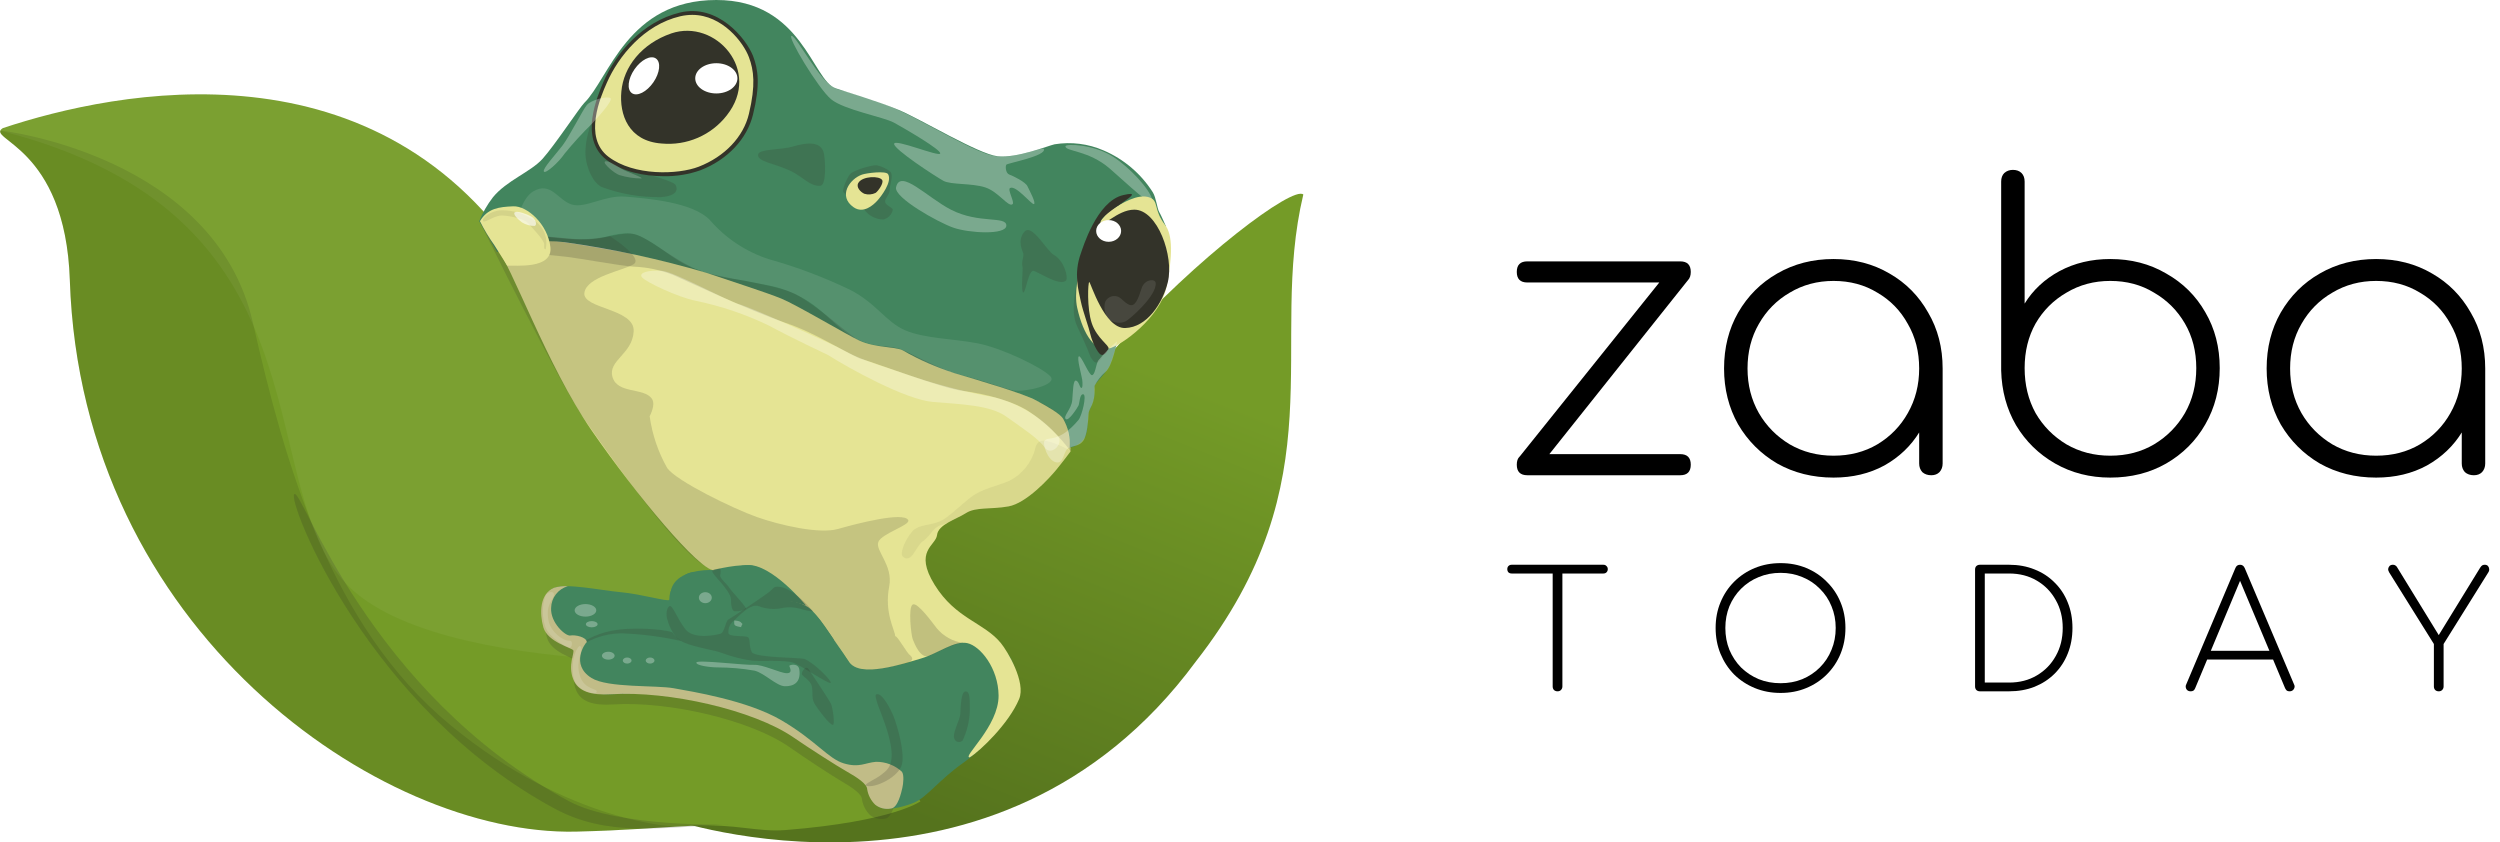 <svg width="184" height="62" viewBox="0 0 184 62" fill="none" xmlns="http://www.w3.org/2000/svg">
<rect width="184" height="62" fill="#E5E5E5"/>
<g clip-path="url(#clip0)">
<rect width="1440" height="930" transform="translate(-108 -18)" fill="white"/>
<g filter="url(#filter0_d)">
<rect x="-108" y="-18" width="1440" height="100" fill="white"/>
</g>
<path d="M114.634 50.881C114.531 50.881 114.444 50.849 114.372 50.785C114.308 50.714 114.277 50.626 114.277 50.523V41.566H114.992V50.523C114.992 50.626 114.956 50.714 114.885 50.785C114.821 50.849 114.738 50.881 114.634 50.881ZM111.259 42.21C111.164 42.21 111.084 42.182 111.021 42.126C110.965 42.063 110.937 41.983 110.937 41.888C110.937 41.792 110.965 41.717 111.021 41.661C111.084 41.597 111.164 41.566 111.259 41.566H118.01C118.105 41.566 118.181 41.597 118.236 41.661C118.3 41.717 118.332 41.792 118.332 41.888C118.332 41.983 118.3 42.063 118.236 42.126C118.181 42.182 118.105 42.21 118.01 42.21H111.259Z" fill="black"/>
<path d="M131.053 51C130.369 51 129.737 50.881 129.157 50.642C128.576 50.404 128.067 50.07 127.63 49.64C127.201 49.203 126.867 48.694 126.628 48.114C126.39 47.533 126.27 46.901 126.27 46.217C126.27 45.533 126.39 44.905 126.628 44.333C126.867 43.752 127.201 43.247 127.63 42.818C128.067 42.381 128.576 42.043 129.157 41.804C129.737 41.566 130.369 41.446 131.053 41.446C131.737 41.446 132.365 41.566 132.938 41.804C133.518 42.043 134.023 42.381 134.452 42.818C134.89 43.247 135.228 43.752 135.466 44.333C135.705 44.905 135.824 45.533 135.824 46.217C135.824 46.901 135.705 47.533 135.466 48.114C135.228 48.694 134.89 49.203 134.452 49.64C134.023 50.07 133.518 50.404 132.938 50.642C132.365 50.881 131.737 51 131.053 51ZM131.053 50.284C131.626 50.284 132.158 50.185 132.651 49.986C133.144 49.779 133.574 49.493 133.94 49.127C134.313 48.754 134.6 48.32 134.798 47.827C135.005 47.334 135.108 46.798 135.108 46.217C135.108 45.645 135.005 45.112 134.798 44.619C134.6 44.126 134.313 43.697 133.94 43.331C133.574 42.957 133.144 42.671 132.651 42.472C132.158 42.265 131.626 42.162 131.053 42.162C130.473 42.162 129.936 42.265 129.443 42.472C128.95 42.671 128.517 42.957 128.143 43.331C127.777 43.697 127.491 44.126 127.284 44.619C127.085 45.112 126.986 45.645 126.986 46.217C126.986 46.798 127.085 47.334 127.284 47.827C127.491 48.32 127.777 48.754 128.143 49.127C128.517 49.493 128.95 49.779 129.443 49.986C129.936 50.185 130.473 50.284 131.053 50.284Z" fill="black"/>
<path d="M145.722 50.881C145.619 50.881 145.532 50.849 145.46 50.785C145.396 50.714 145.365 50.626 145.365 50.523V41.923C145.365 41.812 145.396 41.725 145.46 41.661C145.532 41.597 145.619 41.566 145.722 41.566H147.869C148.553 41.566 149.177 41.681 149.742 41.911C150.314 42.134 150.807 42.456 151.221 42.878C151.642 43.291 151.964 43.78 152.187 44.345C152.418 44.909 152.533 45.533 152.533 46.217C152.533 46.901 152.418 47.529 152.187 48.102C151.964 48.666 151.642 49.159 151.221 49.581C150.807 49.994 150.314 50.316 149.742 50.547C149.177 50.769 148.553 50.881 147.869 50.881H145.722ZM146.08 50.237H147.869C148.641 50.237 149.32 50.062 149.909 49.712C150.505 49.362 150.97 48.885 151.304 48.281C151.646 47.676 151.817 46.989 151.817 46.217C151.817 45.446 151.646 44.762 151.304 44.166C150.97 43.561 150.505 43.084 149.909 42.734C149.32 42.385 148.641 42.21 147.869 42.21H146.08V50.237Z" fill="black"/>
<path d="M161.23 50.881C161.079 50.881 160.972 50.821 160.908 50.702C160.853 50.583 160.853 50.471 160.908 50.368L164.522 41.816C164.586 41.649 164.701 41.566 164.868 41.566C165.027 41.566 165.142 41.649 165.214 41.816L168.84 50.368C168.903 50.479 168.899 50.594 168.828 50.714C168.756 50.825 168.653 50.881 168.518 50.881C168.438 50.881 168.371 50.865 168.315 50.833C168.267 50.793 168.224 50.734 168.184 50.654L164.677 42.293H165.059L161.564 50.654C161.532 50.734 161.489 50.793 161.433 50.833C161.377 50.865 161.31 50.881 161.23 50.881ZM162.113 48.543L162.399 47.899H167.361L167.635 48.543H162.113Z" fill="black"/>
<path d="M179.491 50.881C179.388 50.881 179.301 50.849 179.229 50.785C179.165 50.714 179.134 50.626 179.134 50.523V47.398L175.842 42.126C175.786 42.031 175.762 41.943 175.77 41.864C175.786 41.776 175.822 41.705 175.877 41.649C175.941 41.593 176.021 41.566 176.116 41.566C176.18 41.566 176.231 41.578 176.271 41.601C176.319 41.625 176.362 41.661 176.402 41.709L179.754 47.171H179.229L182.533 41.792C182.588 41.705 182.64 41.645 182.688 41.613C182.743 41.581 182.807 41.566 182.879 41.566C182.974 41.566 183.05 41.593 183.105 41.649C183.161 41.705 183.193 41.776 183.201 41.864C183.217 41.951 183.197 42.039 183.141 42.126L179.849 47.398V50.523C179.849 50.626 179.813 50.714 179.742 50.785C179.678 50.849 179.595 50.881 179.491 50.881Z" fill="black"/>
<path d="M113.505 34.086L111.807 33.654L123.117 19.553L124.326 20.503L113.505 34.086ZM112.412 34.978C111.894 34.978 111.635 34.719 111.635 34.201C111.635 33.683 111.894 33.424 112.412 33.424H123.664C124.182 33.424 124.441 33.683 124.441 34.201C124.441 34.719 124.182 34.978 123.664 34.978H112.412ZM112.412 20.791C111.894 20.791 111.635 20.532 111.635 20.014C111.635 19.496 111.894 19.237 112.412 19.237H123.664C124.182 19.237 124.441 19.496 124.441 20.014C124.441 20.532 124.182 20.791 123.664 20.791H112.412Z" fill="black"/>
<path d="M134.949 35.151C133.414 35.151 132.033 34.805 130.805 34.115C129.596 33.405 128.637 32.446 127.927 31.237C127.237 30.009 126.891 28.637 126.891 27.122C126.891 25.587 127.237 24.215 127.927 23.007C128.637 21.779 129.596 20.82 130.805 20.129C132.033 19.419 133.414 19.064 134.949 19.064C136.484 19.064 137.855 19.419 139.064 20.129C140.273 20.82 141.222 21.779 141.913 23.007C142.623 24.215 142.978 25.587 142.978 27.122L142.258 28.273C142.258 29.577 141.932 30.748 141.28 31.784C140.647 32.82 139.783 33.645 138.69 34.258C137.596 34.853 136.349 35.151 134.949 35.151ZM134.949 33.539C136.157 33.539 137.232 33.261 138.172 32.705C139.131 32.129 139.879 31.361 140.416 30.402C140.973 29.424 141.251 28.33 141.251 27.122C141.251 25.894 140.973 24.8 140.416 23.841C139.879 22.863 139.131 22.095 138.172 21.539C137.232 20.963 136.157 20.676 134.949 20.676C133.759 20.676 132.685 20.963 131.726 21.539C130.767 22.095 130.009 22.863 129.452 23.841C128.896 24.8 128.618 25.894 128.618 27.122C128.618 28.33 128.896 29.424 129.452 30.402C130.009 31.361 130.767 32.129 131.726 32.705C132.685 33.261 133.759 33.539 134.949 33.539ZM142.143 34.978C141.875 34.978 141.654 34.901 141.481 34.748C141.328 34.575 141.251 34.364 141.251 34.115V28.848L141.798 27.122H142.978V34.115C142.978 34.364 142.901 34.575 142.747 34.748C142.594 34.901 142.393 34.978 142.143 34.978Z" fill="black"/>
<path d="M155.315 35.151C153.818 35.151 152.466 34.805 151.257 34.115C150.049 33.424 149.089 32.484 148.379 31.294C147.689 30.105 147.324 28.762 147.286 27.266V13.366C147.286 13.098 147.363 12.887 147.516 12.733C147.689 12.58 147.9 12.503 148.149 12.503C148.418 12.503 148.629 12.58 148.782 12.733C148.936 12.887 149.013 13.098 149.013 13.366V22.345C149.626 21.347 150.48 20.551 151.574 19.956C152.686 19.361 153.933 19.064 155.315 19.064C156.85 19.064 158.221 19.419 159.43 20.129C160.658 20.82 161.617 21.769 162.308 22.978C163.017 24.186 163.372 25.558 163.372 27.093C163.372 28.628 163.017 30.009 162.308 31.237C161.617 32.446 160.658 33.405 159.43 34.115C158.221 34.805 156.85 35.151 155.315 35.151ZM155.315 33.539C156.523 33.539 157.598 33.261 158.538 32.705C159.497 32.129 160.255 31.361 160.811 30.402C161.368 29.424 161.646 28.321 161.646 27.093C161.646 25.865 161.368 24.772 160.811 23.812C160.255 22.853 159.497 22.095 158.538 21.539C157.598 20.963 156.523 20.676 155.315 20.676C154.125 20.676 153.051 20.963 152.092 21.539C151.132 22.095 150.375 22.853 149.818 23.812C149.281 24.772 149.013 25.865 149.013 27.093C149.013 28.321 149.281 29.424 149.818 30.402C150.375 31.361 151.132 32.129 152.092 32.705C153.051 33.261 154.125 33.539 155.315 33.539Z" fill="black"/>
<path d="M174.883 35.151C173.348 35.151 171.967 34.805 170.739 34.115C169.53 33.405 168.571 32.446 167.861 31.237C167.171 30.009 166.825 28.637 166.825 27.122C166.825 25.587 167.171 24.215 167.861 23.007C168.571 21.779 169.53 20.82 170.739 20.129C171.967 19.419 173.348 19.064 174.883 19.064C176.418 19.064 177.789 19.419 178.998 20.129C180.207 20.82 181.156 21.779 181.847 23.007C182.557 24.215 182.912 25.587 182.912 27.122L182.192 28.273C182.192 29.577 181.866 30.748 181.214 31.784C180.581 32.82 179.717 33.645 178.624 34.258C177.53 34.853 176.283 35.151 174.883 35.151ZM174.883 33.539C176.091 33.539 177.166 33.261 178.106 32.705C179.065 32.129 179.813 31.361 180.351 30.402C180.907 29.424 181.185 28.33 181.185 27.122C181.185 25.894 180.907 24.8 180.351 23.841C179.813 22.863 179.065 22.095 178.106 21.539C177.166 20.963 176.091 20.676 174.883 20.676C173.693 20.676 172.619 20.963 171.66 21.539C170.701 22.095 169.943 22.863 169.386 23.841C168.83 24.8 168.552 25.894 168.552 27.122C168.552 28.33 168.83 29.424 169.386 30.402C169.943 31.361 170.701 32.129 171.66 32.705C172.619 33.261 173.693 33.539 174.883 33.539ZM182.077 34.978C181.809 34.978 181.588 34.901 181.415 34.748C181.262 34.575 181.185 34.364 181.185 34.115V28.848L181.732 27.122H182.912V34.115C182.912 34.364 182.835 34.575 182.681 34.748C182.528 34.901 182.327 34.978 182.077 34.978Z" fill="black"/>
<path fill-rule="evenodd" clip-rule="evenodd" d="M70.496 26.315C65.817 36.896 62.343 48.304 59.626 57.706C59.592 57.831 59.608 57.965 59.672 58.079C59.736 58.192 59.842 58.276 59.967 58.312C60.092 58.349 60.226 58.335 60.341 58.273C60.455 58.211 60.541 58.107 60.58 57.983C63.293 48.603 66.737 37.235 71.407 26.72C76.077 16.205 75.176 15.748 70.496 26.315Z" fill="#32663D"/>
<path d="M64.028 44.473C68.21 37.037 77.423 30.841 82.291 25.414C88.109 18.919 95.171 13.659 95.924 14.314C93.285 25.427 98.509 35.26 88.008 48.695C73.324 68.603 49.265 60.27 49.265 60.27C52.756 51.184 65.474 39.847 64.028 44.473Z" fill="url(#paint0_linear)"/>
<path d="M38.829 19.825C27.949 2.639 8.525 6.667 0.209 9.429C-1.141 10.273 4.813 10.674 5.139 20.621C5.988 46.378 27.971 61.519 42.378 61.207C46.112 61.119 48.332 60.899 51.09 60.767C54.128 60.626 55.764 61.255 57.809 61.092C65.725 60.464 67.748 58.977 67.748 58.977C67.748 58.977 52.391 39.913 51.164 38.308C49.084 34.812 38.829 19.825 38.829 19.825Z" fill="#749B27"/>
<path opacity="0.2" d="M21.66 36.368C22.215 35.845 27.048 50.968 41.89 58.977C45.482 60.912 53.873 60.714 53.622 60.648C48.666 60.942 44.708 61.611 40.803 59.504C27.109 52.112 21.12 36.892 21.66 36.368Z" fill="#333329"/>
<path opacity="0.1" d="M33.139 53.356C24.295 46.056 20.966 34.108 18.613 23.747C15.816 11.434 0.108 9.613 0.108 9.613H0.011C-0.27 10.387 4.849 11.434 5.139 20.62C5.988 46.377 27.971 61.518 42.378 61.206C45.514 61.131 47.58 60.969 49.797 60.841C49.788 60.841 41.973 60.652 33.139 53.356Z" fill="black"/>
<path opacity="0.05" d="M58.1 48.567L60.91 50.489C56.64 45.181 51.829 39.187 51.165 38.316C49.085 34.798 38.526 19.917 38.526 19.917C27.884 -2.52724e-05 0.139 8.509 0.012 9.618C24.366 15.774 18.622 34.794 25.149 42.6C31.675 50.406 58.1 48.567 58.1 48.567Z" fill="white"/>
<path opacity="0.2" d="M64.076 56.817C64.766 56.809 65.432 57.071 65.931 57.547C66.062 57.934 66.072 58.351 65.962 58.744C65.901 59.034 65.65 60.208 65.14 60.256C64.944 60.294 64.742 60.289 64.548 60.24C64.354 60.191 64.174 60.101 64.019 59.975C63.713 59.666 63.512 59.269 63.442 58.84C63.442 58.453 62.726 57.961 62.009 57.547C61.292 57.134 59.199 55.758 58.143 55.014C55.298 53.005 49.225 51.584 45.1 51.848C43.644 51.94 42.716 51.637 42.378 50.744C41.978 49.684 42.496 48.8 42.378 48.616C42.259 48.431 40.553 48.022 40.254 46.923C39.972 45.903 39.986 44.469 41.014 44.016C41.337 43.917 41.676 43.878 42.013 43.902C41.669 44.005 41.368 44.217 41.153 44.504C40.938 44.791 40.82 45.139 40.817 45.498C40.751 46.589 41.859 47.596 42.193 47.53C42.527 47.464 43.363 47.635 43.372 48.013C43.262 48.071 42.167 49.667 43.706 50.652C44.854 51.391 47.563 50.652 48.825 50.876C50.087 51.1 54.933 51.892 57.396 53.409C59.858 54.926 60.848 56.048 61.96 56.417C63.073 56.787 63.288 56.883 64.076 56.817Z" fill="#333329"/>
<path d="M40.061 45.669C39.942 44.763 39.889 43.607 40.813 43.26C41.736 42.912 44.159 43.444 45.69 43.585C47.22 43.726 49.12 44.297 49.265 44.152C49.41 44.007 49.151 43.229 49.929 42.595C50.707 41.962 52.128 41.896 52.787 41.984C53.447 42.072 55.153 41.254 56.134 41.953C57.115 42.653 59.969 43.866 61.037 45.854C62.106 47.842 62.194 48.884 63.236 49.086C64.278 49.289 66.09 49.029 67.304 48.598C68.518 48.167 67.339 47.411 67.022 46.778C66.706 46.144 65.769 42.978 67.37 41.122C68.06 40.317 68.315 43.721 69.613 44.557C70.91 45.392 73.826 47.239 74.45 48.567C75.075 49.895 74.938 51.971 74.16 52.868C73.381 53.765 72.515 55.001 70.84 56.184C69.164 57.367 68.201 58.686 67.291 59.069C66.851 59.258 65.562 59.689 64.854 59.456C64.146 59.223 63.975 58.286 63.803 57.886C63.482 57.108 60.681 55.947 59.406 54.852C57.654 53.285 55.495 52.244 53.179 51.848C50.32 51.408 50.641 51.136 47.585 50.995C45.958 50.916 43.003 51.633 42.347 50.146C41.785 48.871 42.391 48.422 42.246 47.859C42.127 47.53 40.307 47.543 40.061 45.669Z" fill="#42855E"/>
<path opacity="0.2" d="M45.747 46.615C47.227 46.667 48.699 46.857 50.144 47.182C50.144 47.182 49.577 46.742 49.524 46.58C49.471 46.417 47.251 46.114 45.465 46.351C44.241 46.499 43.087 47.005 42.149 47.807L42.229 47.934C43.204 47.085 44.453 46.617 45.747 46.615Z" fill="#333329"/>
<path d="M64.472 56.07C65.178 56.06 65.861 56.321 66.38 56.8C66.552 57.024 66.486 57.679 66.411 57.996C66.336 58.313 66.09 59.465 65.567 59.509C65.366 59.548 65.159 59.544 64.96 59.495C64.761 59.446 64.575 59.355 64.415 59.227C64.102 58.922 63.895 58.524 63.825 58.093C63.825 57.706 63.082 57.213 62.348 56.8C61.613 56.386 59.463 55.01 58.39 54.267C55.461 52.257 49.221 50.832 44.981 51.096C43.491 51.188 42.536 50.885 42.189 49.992C41.776 48.932 42.308 48.048 42.189 47.859C42.07 47.67 40.311 47.266 39.99 46.171C39.704 45.146 39.713 43.712 40.773 43.26C41.102 43.162 41.446 43.123 41.789 43.145C41.44 43.245 41.133 43.454 40.912 43.741C40.691 44.029 40.569 44.379 40.562 44.742C40.496 45.832 41.63 46.839 41.978 46.773C42.325 46.707 43.178 46.883 43.187 47.261C43.073 47.314 41.947 48.915 43.535 49.9C44.709 50.643 48.297 50.419 49.595 50.656C50.892 50.894 55.008 51.536 57.537 53.027C60.065 54.517 60.954 55.841 62.102 56.184C63.249 56.527 63.663 56.136 64.472 56.07Z" fill="#C1BC87"/>
<path d="M37.004 18.272C37.782 18.474 38.504 17.437 41.015 17.753C43.526 18.07 51.63 19.649 51.63 19.649L58.702 22.177L64.951 24.908C64.951 24.908 68.975 25.981 69.001 26.135C69.028 26.289 76.389 28.527 76.477 28.774C76.565 29.02 78.729 30.911 78.729 30.911C78.729 30.911 78.817 32.824 78.795 32.929C78.777 33.025 78.777 33.124 78.795 33.22C78.795 33.22 78.329 33.862 77.774 34.539C77.22 35.216 75.54 37.041 74.217 37.274C72.893 37.507 71.82 37.301 71.099 37.763C70.378 38.224 69.05 38.598 68.966 39.381C68.882 40.164 67.233 40.533 68.79 43.044C70.347 45.555 72.405 45.806 73.658 47.323C74.164 47.939 75.519 50.221 75.008 51.448C74.261 53.242 72.141 55.274 71.371 55.744C70.787 55.744 73.517 53.458 73.496 51.188C73.474 49.174 72.154 47.552 71.2 47.336C70.246 47.121 69.058 48.093 67.801 48.462C66.543 48.831 63.231 49.957 62.48 48.682C62.277 48.334 60.351 45.647 60.351 45.647C60.351 45.647 59.379 44.416 58.5 44.416C57.62 44.416 56.578 44.654 56.639 44.218C56.701 43.783 57.378 43.506 56.793 42.899C56.094 42.173 52.787 42.019 52.545 41.971C51.463 41.975 46.877 36.5 43.548 31.685C40.219 26.869 37.659 19.512 36.485 18.153C36.072 17.692 37.004 18.272 37.004 18.272Z" fill="#E5E494"/>
<path opacity="0.07" d="M66.464 40.977C67.106 41.518 67.431 40.155 67.919 39.838C68.407 39.522 68.711 38.791 69.239 38.655C70.065 38.44 71.2 37.6 71.829 37.516C72.647 37.402 73.918 37.411 74.525 37.213C75.041 37.011 75.519 36.724 75.941 36.364C77.043 35.46 78.009 34.401 78.808 33.22C78.808 33.22 78.87 33.167 77.986 32.78C76.921 32.34 76.376 32.217 76.191 33.026C76.063 33.525 75.831 33.991 75.51 34.394C75.19 34.797 74.788 35.128 74.331 35.366C73.368 35.806 72.299 35.946 71.477 36.58C70.655 37.213 69.775 38.123 69.155 38.383C68.535 38.642 67.638 38.629 67.22 39.033C66.858 39.425 66.587 39.892 66.429 40.401C66.415 40.533 66.288 40.836 66.464 40.977Z" fill="#333329"/>
<path d="M77.616 10.62C77.177 10.713 74.828 11.662 73.416 11.5C72.005 11.337 67.735 8.751 66.13 8.083C64.525 7.414 62.264 6.764 61.512 6.5C59.784 5.937 59.063 0 52.721 0C46.186 0 44.836 5.765 43.007 7.568C42.681 7.885 40.808 10.721 39.929 11.693C39.049 12.665 37.29 13.281 36.279 14.521C35.864 15.059 35.523 15.651 35.267 16.28L36.586 18.558C38.146 17.868 39.863 17.614 41.556 17.824C45.094 18.321 48.59 19.078 52.018 20.088C53.931 20.739 56.385 21.518 57.51 21.979C58.636 22.441 62.291 24.618 63.227 25.058C64.362 25.607 65.866 25.497 66.438 25.783C67.652 26.481 68.938 27.047 70.272 27.472C72.058 28.004 75.259 28.928 76.297 29.491C77.177 29.965 77.99 30.436 78.241 30.81C78.611 31.457 78.78 32.199 78.729 32.943C78.96 32.905 79.18 32.818 79.374 32.687C79.569 32.557 79.733 32.386 79.855 32.186C80.154 31.557 80.004 30.585 80.158 30.256C80.345 29.901 80.475 29.52 80.545 29.125C80.567 28.791 80.475 28.523 80.611 28.299C80.747 28.075 81.491 27.345 81.697 26.852C81.904 26.359 82.247 25.124 82.247 25.124C82.247 25.124 85.976 17.014 85.818 16.667C85.659 16.32 85.466 15.858 85.317 15.603C85.167 15.348 85.088 14.534 84.846 14.152C83.977 12.784 82.716 11.711 81.227 11.073C80.092 10.578 78.838 10.42 77.616 10.62Z" fill="#42855E"/>
<path d="M55.267 4.16C54.735 2.762 52.721 0.44 50.065 1.082C47.22 1.746 45.342 4.257 44.55 6.073C43.904 7.546 42.888 10.273 44.722 11.671C46.556 13.07 49.871 13.056 51.503 12.423C53.134 11.79 54.806 10.431 55.281 8.426C55.808 6.183 55.619 5.088 55.267 4.16Z" fill="#E5E494"/>
<path d="M48.851 12.969C47.387 12.969 45.773 12.634 44.639 11.764C42.585 10.198 43.988 7.036 44.427 5.994C45.307 3.971 47.251 1.596 50.043 0.924C52.836 0.251 54.911 2.832 55.421 4.112C55.808 5.128 55.958 6.249 55.421 8.435C54.982 10.225 53.552 11.755 51.556 12.529C50.688 12.836 49.772 12.985 48.851 12.969ZM50.953 1.095C50.657 1.096 50.362 1.13 50.074 1.196C47.387 1.825 45.514 4.147 44.656 6.108C44.216 7.098 42.897 10.11 44.784 11.539C46.67 12.969 49.894 12.859 51.428 12.269C53.341 11.526 54.722 10.071 55.122 8.373C55.624 6.258 55.483 5.18 55.122 4.213C54.727 3.14 53.174 1.095 50.953 1.095Z" fill="#333329"/>
<path d="M53.491 8.492C56.099 5.194 52.651 1.359 49.41 2.458C47.211 3.215 45.892 4.934 45.733 6.728C45.571 8.417 46.248 10.392 48.702 10.563C49.61 10.648 50.525 10.503 51.361 10.141C52.199 9.779 52.931 9.212 53.491 8.492Z" fill="#333329"/>
<path d="M52.721 6.878C53.579 6.878 54.274 6.38 54.274 5.765C54.274 5.151 53.579 4.653 52.721 4.653C51.864 4.653 51.169 5.151 51.169 5.765C51.169 6.38 51.864 6.878 52.721 6.878Z" fill="white"/>
<path d="M48.087 6.061C48.574 5.356 48.658 4.569 48.274 4.304C47.891 4.039 47.185 4.396 46.697 5.101C46.21 5.807 46.126 6.593 46.51 6.858C46.893 7.123 47.599 6.766 48.087 6.061Z" fill="white"/>
<path opacity="0.2" d="M65.004 16.157C65.179 16.119 65.34 16.031 65.466 15.902C65.592 15.774 65.677 15.612 65.712 15.436C65.685 15.269 65.162 15.097 65.144 14.846C65.127 14.596 65.487 14.319 65.483 13.967C65.479 13.615 65.769 12.973 65.545 12.648C65.243 12.403 64.887 12.236 64.507 12.159C64.111 12.159 62.783 12.529 62.554 12.828C62.326 13.127 61.947 14.007 62.075 14.147C62.335 14.429 62.61 14.698 62.897 14.952C63.157 15.15 63.337 15.15 63.583 15.392C63.742 15.623 63.953 15.814 64.201 15.947C64.448 16.08 64.723 16.152 65.004 16.157Z" fill="#333329"/>
<path d="M65.365 12.823C65.215 12.551 63.777 12.736 63.447 12.85C62.532 13.166 61.648 14.437 62.827 15.255C63.544 15.752 64.269 15.097 64.56 14.78C64.85 14.464 65.681 13.382 65.365 12.823Z" fill="#E5E494"/>
<path d="M64.934 13.263C64.758 12.925 63.469 12.947 63.175 13.461C62.99 13.769 63.32 14.125 63.614 14.261C63.889 14.348 64.187 14.324 64.445 14.196C64.63 14.072 65.048 13.488 64.934 13.263Z" fill="#333329"/>
<path opacity="0.2" d="M55.799 11.359C55.892 10.946 57.514 11.038 58.346 10.787C59.177 10.537 60.474 10.277 60.65 11.341C60.755 12.001 60.826 13.65 60.369 13.677C59.612 13.721 59.089 13.026 58.262 12.617C57.11 12.041 55.681 11.913 55.799 11.359Z" fill="#333329"/>
<path opacity="0.3" d="M65.949 13.787C66.253 12.379 68.245 14.539 69.995 15.436C72.053 16.491 74.063 15.875 74.067 16.597C74.072 17.318 71.297 17.16 70.149 16.75C69.001 16.341 65.787 14.539 65.949 13.787Z" fill="white"/>
<path opacity="0.2" d="M78.439 20.669C78.663 20.502 78.36 19.204 77.559 18.756C77.018 18.444 75.936 16.394 75.387 17.063C74.837 17.731 75.272 18.457 75.316 18.672C75.36 18.888 75.149 19.358 75.259 19.631C75.299 19.723 75.127 21.491 75.312 21.531C75.497 21.57 75.695 19.772 76.112 19.943C76.781 20.229 77.981 21.025 78.439 20.669Z" fill="#333329"/>
<path opacity="0.3" d="M58.262 2.639C58.627 2.639 60.347 6.086 61.512 6.522C62.268 6.799 64.212 7.027 67.616 8.844C71.02 10.66 72.379 11.399 73.416 11.513C74.78 11.658 76.763 10.792 76.829 10.963C77.036 11.482 74.151 12.006 74.067 12.12C73.984 12.234 74.006 12.753 74.296 12.854C74.586 12.955 75.466 13.391 75.615 13.699C75.765 14.007 76.262 14.93 76.103 15.018C75.945 15.106 74.784 13.606 74.344 13.835C74.124 13.941 74.692 14.882 74.529 15.022C74.225 15.291 73.5 14.112 72.51 13.791C71.521 13.47 69.986 13.611 69.432 13.307C68.878 13.004 65.764 10.981 65.808 10.585C65.852 10.189 69.115 11.57 69.199 11.297C69.283 11.025 66.587 9.464 65.808 9.033C65.03 8.602 62.114 8.092 61.164 7.3C60.215 6.509 57.893 2.639 58.262 2.639Z" fill="white"/>
<path opacity="0.2" d="M80.268 26.28C80.47 26.597 80.585 26.755 80.805 26.667C81.024 26.579 81.451 25.686 81.451 25.686C81.451 25.686 80.167 25.009 79.863 24.2C79.56 23.391 79.283 20.744 79.283 20.744C79.283 20.744 78.702 22.846 79.283 24.029C79.863 25.212 80.268 26.28 80.268 26.28Z" fill="#333329"/>
<path opacity="0.3" d="M78.416 10.765C78.416 10.572 80.461 10.603 81.908 11.526C83.113 12.296 84.626 13.914 84.811 14.714C84.995 15.515 82.955 13.505 81.671 12.401C80.105 11.047 78.416 11.157 78.416 10.765Z" fill="white"/>
<path d="M84.635 14.543C83.755 14.196 82.498 15.018 81.944 15.343C80.396 16.223 78.812 20.559 79.283 22.657C79.754 24.754 80.646 25.876 81.596 25.66C82.546 25.445 85.418 23.338 85.858 21.109C86.297 18.879 86.337 17.3 85.739 16.544C84.886 15.431 85.295 14.798 84.635 14.543Z" fill="#E5E494"/>
<path d="M83.487 15.431C85.189 15.431 86.416 18.853 85.954 20.757C85.581 22.305 84.424 24.099 82.81 24.143C81.28 24.187 80.268 20.779 80.171 20.757C80.075 20.735 79.982 22.687 80.356 23.796C80.73 24.904 81.675 25.436 81.583 25.66C81.491 25.884 81.266 26.219 81.02 26.1C80.774 25.981 80.374 25.124 80.272 24.675C80.123 24.029 79.71 22.956 79.547 22.177C79.384 21.399 79.006 20.146 79.547 18.659C79.688 18.277 80.712 14.807 82.669 14.358C84.793 13.87 80.981 15.647 80.989 16.381C81.02 16.9 82.216 15.431 83.487 15.431Z" fill="#333329"/>
<path d="M81.596 17.797C82.103 17.797 82.515 17.439 82.515 16.997C82.515 16.555 82.103 16.197 81.596 16.197C81.088 16.197 80.677 16.555 80.677 16.997C80.677 17.439 81.088 17.797 81.596 17.797Z" fill="white"/>
<path opacity="0.1" d="M85.057 20.827C85.026 20.502 84.323 20.537 84.063 21.109C83.958 21.346 83.76 22.243 83.403 22.428C83.047 22.613 82.599 21.988 82.344 21.865C82.256 21.821 82.16 21.795 82.062 21.788C81.964 21.782 81.865 21.795 81.772 21.827C81.68 21.859 81.594 21.909 81.52 21.974C81.447 22.04 81.388 22.119 81.345 22.208C81.279 22.43 81.27 22.666 81.319 22.893C81.368 23.12 81.474 23.331 81.627 23.505C81.798 23.638 82.003 23.722 82.218 23.747C82.433 23.773 82.652 23.739 82.849 23.65C83.126 23.514 85.158 21.759 85.057 20.827Z" fill="white"/>
<path opacity="0.1" d="M39.269 14.072C40.553 13.334 41.085 14.75 42.083 15.053C43.082 15.357 44.511 14.341 46.041 14.473C47.572 14.605 51.006 14.86 52.26 16.21C53.415 17.542 54.913 18.534 56.591 19.077C58.644 19.65 60.643 20.404 62.563 21.328C64.511 22.322 65.202 23.708 66.631 24.314C68.06 24.921 70.149 24.921 71.952 25.269C73.755 25.616 76.75 27.072 77.313 27.705C77.876 28.338 75.409 28.87 74.63 28.743C73.852 28.615 72.264 27.973 70.839 27.63C68.302 27.019 67.48 26.197 66.345 25.726C65.545 25.396 64.459 25.691 62.827 24.847C61.618 24.2 60.628 22.775 59.027 21.905C57.427 21.034 56.486 21.025 55.276 20.752C54.067 20.48 53.077 20.55 50.949 19.697C49.427 19.081 48.587 18.061 47.079 17.371C46.151 16.931 44.88 17.371 44.441 17.459C42.681 17.876 39.942 17.371 39.942 17.371L38.332 17.177L38.13 15.959C38.13 15.959 38.482 14.512 39.269 14.072Z" fill="white"/>
<path opacity="0.2" d="M78.803 33.22C78.803 33.22 78.716 31.245 78.148 30.678C76.389 28.919 71.187 27.828 69.749 27.279C68.548 26.839 66.943 25.959 66.345 25.726C65.356 25.348 64.08 25.651 62.946 24.873C61.811 24.095 60.452 22.762 58.781 21.773C57.11 20.783 52.704 20.563 50.971 19.701C49.238 18.839 47.721 17.524 46.749 17.247C45.777 16.97 44.691 17.687 42.255 17.599C41.419 17.569 38.358 17.16 38.358 17.16L38.156 18.51C38.156 18.51 39.427 18.69 41.041 18.831C42.655 18.971 45.601 19.587 46.67 19.627C47.648 19.669 48.612 19.873 49.524 20.229C50.105 20.484 55.32 22.929 57.774 23.747C60.228 24.565 62.611 26.219 63.491 26.452C64.371 26.685 69.318 28.585 70.905 28.778C72.493 28.972 74.718 29.556 75.84 30.361C76.982 31.14 77.984 32.107 78.803 33.22Z" fill="#333329"/>
<path opacity="0.2" d="M43.108 11.605C43.178 12.247 43.57 13.395 44.265 13.756C45.67 14.282 47.162 14.537 48.662 14.508C49.982 14.407 49.858 13.826 49.713 13.598C49.568 13.369 48.126 12.942 46.78 12.582C45.083 12.12 43.961 11.284 43.763 10.145C43.636 9.537 43.647 8.907 43.794 8.303C43.794 8.303 42.945 10.15 43.108 11.605Z" fill="#333329"/>
<path opacity="0.2" d="M45.575 12.881C46.103 13.045 46.653 13.131 47.206 13.136C47.382 13.061 46.081 12.648 45.711 12.406C45.342 12.164 44.673 11.759 44.519 11.896C44.365 12.032 45.214 12.753 45.575 12.881Z" fill="white"/>
<path opacity="0.3" d="M40.03 12.626C40.135 12.823 41.111 11.966 41.556 11.306C42.184 10.536 42.855 9.802 43.565 9.108C43.882 8.76 45.188 7.375 44.92 7.217C44.651 7.058 43.499 7.357 43.187 7.735C42.875 8.114 41.912 10.04 41.402 10.708C40.892 11.377 39.907 12.432 40.03 12.626Z" fill="white"/>
<path opacity="0.3" d="M77.7 34.02C78.32 34.196 78.25 33.18 78.636 32.982C79.023 32.784 79.41 32.85 79.714 32.459C80.017 32.068 80.097 30.933 80.119 30.454C80.141 29.974 80.638 29.829 80.558 28.4C80.758 28.006 81.033 27.655 81.368 27.366C81.873 26.957 82.216 25.124 82.216 25.124C81.705 25.554 81.237 26.032 80.818 26.553C80.646 26.913 80.602 27.564 80.378 27.613C80.154 27.661 79.586 26.14 79.406 26.227C79.226 26.315 79.617 27.657 79.652 27.951C79.688 28.246 79.688 28.576 79.578 28.554C79.468 28.532 79.415 28.066 79.195 28.013C78.975 27.96 78.975 28.782 78.918 29.451C78.861 30.119 78.236 30.621 78.434 30.836C78.632 31.052 79.287 30.027 79.375 29.851C79.463 29.675 79.459 28.972 79.732 29.02C80.004 29.068 79.63 30.608 79.375 30.911C77.893 32.67 77.128 32.072 76.873 32.45C76.728 32.674 77.084 33.862 77.7 34.02Z" fill="white"/>
<path opacity="0.3" d="M60.953 26.135C62.422 27.072 66.622 29.407 68.654 29.583C70.685 29.759 72.853 29.798 74.067 30.665C75.281 31.531 76.455 32.296 76.895 32.943C77.335 33.589 78.289 32.709 77.884 32.12C76.657 30.719 75.035 29.72 73.232 29.253C71.22 28.89 69.236 28.386 67.295 27.745C65.184 27.006 63.579 26.584 62.264 25.871C60.949 25.159 55.298 22.635 54.414 22.397C53.53 22.16 49.638 19.996 48.697 19.93C47.756 19.864 46.978 20.062 47.246 20.405C47.514 20.748 49.885 21.878 51.204 22.138C53.077 22.524 54.896 23.142 56.617 23.976C58.205 24.842 60.953 26.135 60.953 26.135Z" fill="white"/>
<path opacity="0.18" d="M66.983 48.22C66.798 48.163 66.007 46.712 65.888 46.83C65.866 46.351 65.065 45.098 65.448 43.15C65.743 41.593 64.388 40.511 64.648 39.882C64.907 39.253 67.027 38.651 66.847 38.281C66.508 37.639 63.038 38.541 61.675 38.932C60.312 39.324 57.405 38.655 55.703 38.053C54.001 37.45 49.792 35.414 49.106 34.447C48.441 33.274 48.004 31.986 47.818 30.651L47.791 30.695C48.051 30.159 48.209 29.649 47.959 29.319C47.352 28.519 45.448 28.994 45.083 27.758C44.718 26.522 46.551 26.074 46.639 24.385C46.727 22.696 42.844 22.736 43.011 21.548C43.178 20.361 45.848 19.926 46.626 19.451C47.404 18.976 44.894 17.384 44.894 17.384C44.085 17.59 43.249 17.663 42.418 17.599C40.825 17.435 39.224 17.374 37.624 17.415L35.285 16.271C35.285 16.271 41.081 28.101 43.016 30.876C49.889 40.727 52.088 42.419 53.403 42.085C53.906 41.933 54.442 41.922 54.951 42.054C56.09 42.472 57.15 42.965 57.013 43.339C56.877 43.712 56.424 44.056 56.644 44.324C56.864 44.592 58.636 44.179 59.261 44.662C59.885 45.146 61.644 47.358 62.594 48.827C62.977 49.425 64.696 49.394 66.152 48.941C67.414 48.686 67.185 48.435 66.983 48.22ZM47.092 32.023V31.988V32.023Z" fill="#333329"/>
<path d="M37.33 19.556C37.923 19.512 40.698 19.842 40.509 18.184C40.32 16.526 38.82 15.141 37.769 15.185C36.718 15.229 35.887 15.33 35.324 16.28C35.629 16.894 35.981 17.482 36.38 18.039C36.903 18.853 37.33 19.556 37.33 19.556Z" fill="#E5E494"/>
<path opacity="0.1" d="M35.562 16.271C35.689 16.452 36.353 15.832 36.995 15.862C37.637 15.893 38.605 16.135 38.842 16.403C39.08 16.671 40.078 17.692 40.056 17.991C40.034 18.29 40.056 18.334 40.157 18.351C40.256 17.953 40.227 17.533 40.076 17.152C39.925 16.77 39.658 16.445 39.313 16.223C38.607 15.719 37.757 15.458 36.89 15.48C36.072 15.506 35.43 16.078 35.562 16.271Z" fill="#333329"/>
<path opacity="0.6" d="M38.416 16.368C38.698 16.543 39.025 16.633 39.357 16.627C39.542 16.561 39.454 16.113 39.08 15.919C38.706 15.726 38.073 15.51 37.892 15.625C37.712 15.739 38.121 16.152 38.416 16.368Z" fill="white"/>
<path d="M55.012 41.588C53.886 41.65 53.566 42.336 53.104 42.336C52.642 42.336 51.112 41.786 50.39 42.336C49.669 42.886 48.891 43.655 49.467 44.847C50.043 46.039 50.566 46.721 51.428 46.866C52.29 47.011 54.401 46.721 55.039 45.986C55.742 45.383 56.5 44.847 57.303 44.385C57.884 44.011 59.322 44.566 59.322 44.566C59.322 44.566 56.811 41.492 55.012 41.588Z" fill="#42855E"/>
<path opacity="0.3" d="M51.912 44.394C52.174 44.394 52.387 44.213 52.387 43.989C52.387 43.766 52.174 43.585 51.912 43.585C51.65 43.585 51.437 43.766 51.437 43.989C51.437 44.213 51.65 44.394 51.912 44.394Z" fill="white"/>
<path opacity="0.3" d="M54.04 45.669C54.04 45.955 53.996 46.03 54.3 46.109C54.603 46.188 55.83 46.369 55.989 46.549C56.167 46.667 56.368 46.747 56.579 46.785C56.79 46.823 57.007 46.817 57.215 46.769C57.778 46.681 59.234 46.668 59.146 46.408C59.058 46.149 58.354 45.889 58.209 46.017C57.791 46.186 57.341 46.263 56.89 46.241C56.543 46.241 55.518 46.162 55.447 46.175C55.377 46.188 54.669 46.017 54.568 45.845C54.467 45.674 54.04 45.669 54.04 45.669Z" fill="white"/>
<path opacity="0.2" d="M70.905 47.319C70.133 47.218 69.428 46.827 68.935 46.224C68.632 45.841 67.528 44.297 67.176 44.491C66.824 44.684 67.062 46.76 67.176 47.046C67.29 47.332 67.739 48.523 68.385 48.273C69.032 48.022 70.206 47.336 70.905 47.319Z" fill="#333329"/>
<path opacity="0.3" d="M58.83 49.275C58.759 48.774 58.082 48.928 58.095 49.016C58.108 49.104 58.385 49.548 57.906 49.548C57.427 49.548 56.147 48.893 55.483 48.932C54.819 48.972 51.323 48.537 51.257 48.757C51.191 48.976 52.251 49.121 52.805 49.121C53.719 49.123 54.631 49.202 55.531 49.359C56.257 49.535 57.154 50.498 57.77 50.507C58.385 50.516 58.97 50.261 58.83 49.275Z" fill="white"/>
<path opacity="0.3" d="M44.77 48.55C45.028 48.55 45.236 48.42 45.236 48.26C45.236 48.099 45.028 47.969 44.77 47.969C44.513 47.969 44.304 48.099 44.304 48.26C44.304 48.42 44.513 48.55 44.77 48.55Z" fill="white"/>
<path opacity="0.3" d="M47.848 48.84C48.026 48.84 48.169 48.74 48.169 48.616C48.169 48.492 48.026 48.392 47.848 48.392C47.671 48.392 47.527 48.492 47.527 48.616C47.527 48.74 47.671 48.84 47.848 48.84Z" fill="white"/>
<path opacity="0.3" d="M43.552 46.171C43.79 46.171 43.983 46.068 43.983 45.942C43.983 45.816 43.79 45.713 43.552 45.713C43.314 45.713 43.121 45.816 43.121 45.942C43.121 46.068 43.314 46.171 43.552 46.171Z" fill="white"/>
<path opacity="0.3" d="M43.09 45.383C43.53 45.383 43.886 45.177 43.886 44.922C43.886 44.667 43.53 44.46 43.09 44.46C42.651 44.46 42.294 44.667 42.294 44.922C42.294 45.177 42.651 45.383 43.09 45.383Z" fill="white"/>
<path opacity="0.3" d="M46.16 48.84C46.337 48.84 46.481 48.74 46.481 48.616C46.481 48.492 46.337 48.392 46.16 48.392C45.983 48.392 45.839 48.492 45.839 48.616C45.839 48.74 45.983 48.84 46.16 48.84Z" fill="white"/>
<path opacity="0.15" d="M40.769 43.792C40.799 43.431 40.241 43.567 40.14 43.862C39.892 44.603 39.892 45.404 40.14 46.144C40.425 46.953 41.758 47.675 41.929 47.675C42.101 47.675 42.189 47.134 41.929 47.156C41.433 47.191 40.544 46.505 40.377 45.713C40.118 44.473 40.738 44.152 40.769 43.792Z" fill="white"/>
<path opacity="0.15" d="M42.668 49.693C42.334 48.607 42.963 47.908 42.743 47.591C42.598 47.371 42.272 48.093 42.202 48.541C42.131 48.99 42.061 50.027 42.549 50.502C43.037 50.977 43.829 51.118 43.908 50.942C44.049 50.639 42.993 50.832 42.668 49.693Z" fill="white"/>
<path opacity="0.2" d="M61.288 53.352C61.481 53.387 61.288 52.055 61.156 51.786C61.024 51.518 59.696 49.513 59.502 49.231C59.309 48.95 59.006 49.421 59.014 49.601C59.023 49.781 59.643 50.041 59.749 50.507C59.854 50.973 59.696 51.386 59.969 51.826C60.241 52.266 61.037 53.312 61.288 53.352Z" fill="#333329"/>
<path opacity="0.2" d="M71.064 50.889C70.703 50.889 70.703 52.209 70.677 52.578C70.65 52.947 70.132 53.897 70.215 54.28C70.221 54.35 70.248 54.418 70.291 54.474C70.335 54.529 70.393 54.572 70.46 54.595C70.526 54.619 70.599 54.623 70.668 54.607C70.736 54.591 70.799 54.555 70.848 54.504C71.176 53.816 71.357 53.067 71.38 52.305C71.367 51.509 71.424 50.894 71.064 50.889Z" fill="#333329"/>
<path opacity="0.2" d="M64.48 51.114C64.894 50.889 65.584 52.239 65.799 52.802C66.015 53.365 66.6 55.296 66.389 56.241C66.178 57.187 64.375 58.049 63.75 57.833C63.491 57.741 64.529 57.301 64.832 57.042C65.135 56.782 65.712 56.545 65.615 55.283C65.518 54.02 64.735 52.253 64.63 51.927C64.524 51.602 64.366 51.175 64.48 51.114Z" fill="#333329"/>
<path d="M52.471 41.953C53.078 41.813 55.153 41.333 55.826 41.8C56.499 42.266 57.145 43.088 56.974 43.44C56.944 43.53 56.936 43.626 56.951 43.719C56.967 43.813 57.005 43.901 57.062 43.977C57.119 44.053 57.194 44.114 57.279 44.154C57.365 44.195 57.46 44.214 57.554 44.209C58.23 44.171 58.902 44.338 59.48 44.689C60.188 45.177 61.371 47.081 61.371 47.081C61.371 47.081 60.008 48.216 59.151 48.233C58.293 48.251 55.123 46.65 54.634 46.355C54.146 46.061 55.742 45.036 55.435 44.394C55.127 43.752 52.471 41.953 52.471 41.953Z" fill="#42855E"/>
<path opacity="0.2" d="M61.138 50.261C61.27 50.155 59.942 48.792 59.212 48.502C58.913 48.383 55.553 48.427 55.329 47.991C55.105 47.556 55.25 47.02 55.043 46.892C54.837 46.764 53.671 46.892 53.618 46.611C53.596 46.43 53.623 46.247 53.695 46.081C53.768 45.915 53.884 45.771 54.032 45.665C54.406 45.309 55.263 44.381 55.848 44.618C56.389 44.824 56.978 44.873 57.545 44.759C58.016 44.662 58.502 44.685 58.961 44.825C59.247 44.915 59.542 44.974 59.841 45.001C59.841 45.001 58.346 43.154 57.224 43.18C56.916 43.18 56.956 43.299 56.596 43.581C56.235 43.862 53.851 45.471 53.618 45.59C53.385 45.709 53.337 46.553 53.025 46.641C52.712 46.729 51.054 47.107 50.43 46.294C49.806 45.48 49.484 44.456 49.26 44.618C49.036 44.781 49.023 45.278 49.098 45.538C49.172 45.797 49.467 46.923 50.351 47.297C51.235 47.67 52.616 47.851 53.179 48.075C53.889 48.34 54.626 48.526 55.377 48.629C55.927 48.682 57.792 48.563 58.372 48.77C58.953 48.976 60.993 50.379 61.138 50.261Z" fill="#333329"/>
<path opacity="0.2" d="M53.016 41.835C53.016 41.835 52.299 41.874 52.44 42.12C52.58 42.367 52.998 42.785 53.161 43C53.324 43.215 53.816 43.77 53.803 44.148C53.79 44.526 53.864 44.939 54.058 44.992C54.349 45.007 54.638 44.951 54.902 44.829C55.034 44.755 53.785 43.466 53.671 43.251C53.557 43.035 52.928 42.529 53.007 42.323C53.05 42.163 53.053 41.996 53.016 41.835Z" fill="#333329"/>
</g>
<defs>
<filter id="filter0_d" x="-111" y="-20" width="1446" height="106" filterUnits="userSpaceOnUse" color-interpolation-filters="sRGB">
<feFlood flood-opacity="0" result="BackgroundImageFix"/>
<feColorMatrix in="SourceAlpha" type="matrix" values="0 0 0 0 0 0 0 0 0 0 0 0 0 0 0 0 0 0 127 0"/>
<feOffset dy="1"/>
<feGaussianBlur stdDeviation="1.5"/>
<feColorMatrix type="matrix" values="0 0 0 0 0 0 0 0 0 0 0 0 0 0 0 0 0 0 0.06 0"/>
<feBlend mode="normal" in2="BackgroundImageFix" result="effect1_dropShadow"/>
<feBlend mode="normal" in="SourceGraphic" in2="effect1_dropShadow" result="shape"/>
</filter>
<linearGradient id="paint0_linear" x1="80.928" y1="25.713" x2="66.407" y2="61.949" gradientUnits="userSpaceOnUse">
<stop stop-color="#749B27"/>
<stop offset="0.95" stop-color="#55731D"/>
</linearGradient>
<clipPath id="clip0">
<rect width="1440" height="930" fill="white" transform="translate(-108 -18)"/>
</clipPath>
</defs>
</svg>
